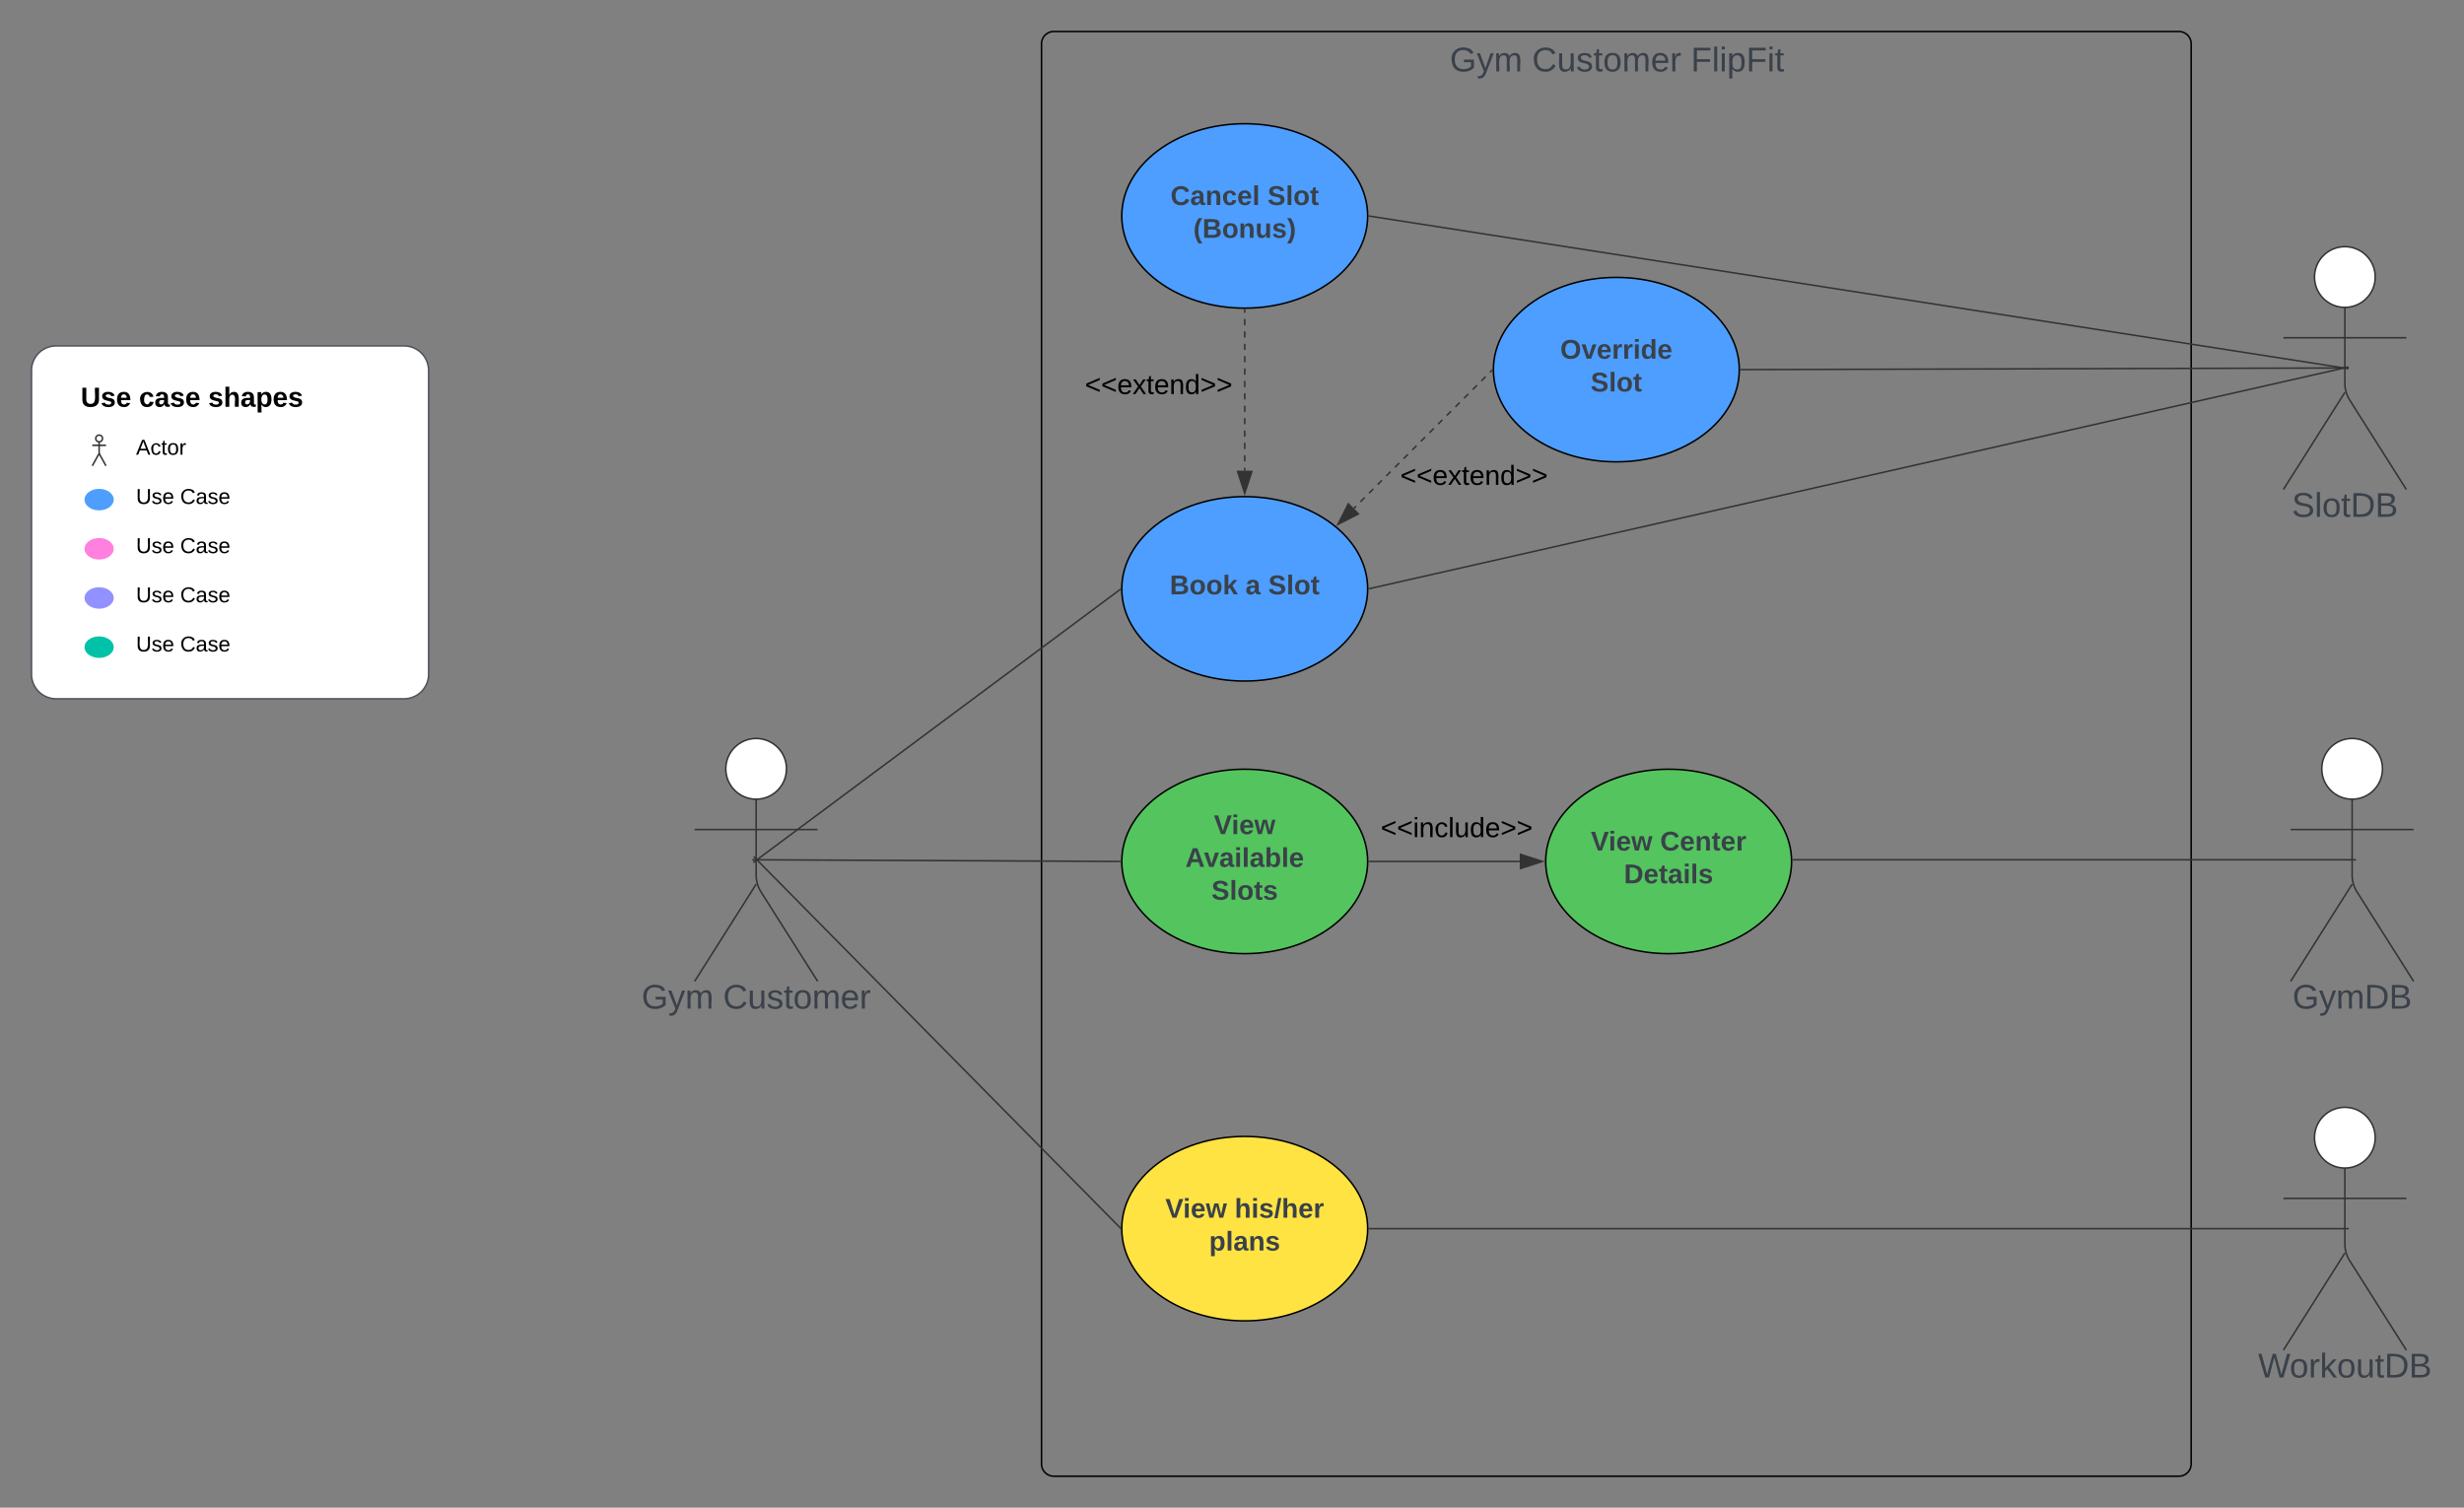 <svg xmlns="http://www.w3.org/2000/svg" xmlns:xlink="http://www.w3.org/1999/xlink" xmlns:lucid="lucid" width="1603.26" height="981"><rect width="100%" height="100%" fill="#808080" stroke="none"/><g transform="translate(-94.26 160.5)" lucid:page-tab-id=".Q4MUjXso07N"><path d="M771.95-132a8 8 0 0 1 8-8H1512a8 8 0 0 1 8 8v924a8 8 0 0 1-8 8H779.95a8 8 0 0 1-8-8z" stroke="#000" fill-opacity="0"/><use xlink:href="#a" transform="matrix(1,0,0,1,779.953,-132) translate(257.676 17.956)"/><use xlink:href="#b" transform="matrix(1,0,0,1,779.953,-132) translate(311.231 17.956)"/><use xlink:href="#c" transform="matrix(1,0,0,1,779.953,-132) translate(414.537 17.956)"/><path d="M984.17 222.64c0 33.14-35.82 60-80 60s-80-26.86-80-60 35.82-60 80-60 80 26.86 80 60z" stroke="#000" fill="#4d9eff"/><use xlink:href="#d" transform="matrix(1,0,0,1,848.17,186.64) translate(7.235 39.556)"/><use xlink:href="#e" transform="matrix(1,0,0,1,848.17,186.64) translate(56.469 39.556)"/><use xlink:href="#f" transform="matrix(1,0,0,1,848.17,186.64) translate(71.284 39.556)"/><path d="M114.76 80.57a16 16 0 0 1 16-16h226.4a16 16 0 0 1 16 16v197.6a16 16 0 0 1-16 16h-226.4a16 16 0 0 1-16-16z" stroke="#4c535d" fill="#fff"/><path d="M160.98 124.8c0 1.22-1 2.22-2.22 2.22-1.23 0-2.22-1-2.22-2.23s1-2.23 2.22-2.23c1.23 0 2.22 1 2.22 2.22z" stroke="#333" fill="#fff"/><path d="M158.76 127.02v6.66c0 .6.14 1.13.43 1.67l4 7.22m-4.44-8l-4.44 8m0-13.33h8.9" stroke="#333" fill="none"/><path d="M154.32 123.46c0-.5.4-.9.9-.9h7.1c.5 0 .9.4.9.9v18.22c0 .5-.4.9-.9.9h-7.1c-.5 0-.9-.4-.9-.9z" fill="none"/><path d="M168.76 164.57c0 4.14-4.48 7.5-10 7.5s-10-3.36-10-7.5c0-4.14 4.48-7.5 10-7.5s10 3.36 10 7.5z" stroke="#fff" fill="#4d9eff"/><path d="M168.76 196.57c0 4.14-4.48 7.5-10 7.5s-10-3.36-10-7.5c0-4.14 4.48-7.5 10-7.5s10 3.36 10 7.5z" stroke="#fff" fill="#ff80df"/><path d="M168.76 228.57c0 4.14-4.48 7.5-10 7.5s-10-3.36-10-7.5c0-4.14 4.48-7.5 10-7.5s10 3.36 10 7.5z" stroke="#fff" fill="#9391ff"/><path d="M168.76 260.57c0 4.14-4.48 7.5-10 7.5s-10-3.36-10-7.5c0-4.14 4.48-7.5 10-7.5s10 3.36 10 7.5z" stroke="#fff" fill="#00c2a8"/><use xlink:href="#g" transform="matrix(1,0,0,1,146.76,88.571) translate(0 15.6)"/><use xlink:href="#h" transform="matrix(1,0,0,1,146.76,88.571) translate(37.95 15.6)"/><use xlink:href="#i" transform="matrix(1,0,0,1,146.76,88.571) translate(82.95 15.6)"/><use xlink:href="#j" transform="matrix(1,0,0,1,182.76,120.571) translate(0 14.8)"/><use xlink:href="#k" transform="matrix(1,0,0,1,182.76,152.571) translate(0 14.8)"/><use xlink:href="#l" transform="matrix(1,0,0,1,182.76,152.571) translate(28.739 14.8)"/><use xlink:href="#k" transform="matrix(1,0,0,1,182.76,184.571) translate(0 14.8)"/><use xlink:href="#l" transform="matrix(1,0,0,1,182.76,184.571) translate(28.739 14.8)"/><use xlink:href="#k" transform="matrix(1,0,0,1,182.76,216.571) translate(0 14.8)"/><use xlink:href="#l" transform="matrix(1,0,0,1,182.76,216.571) translate(28.739 14.8)"/><use xlink:href="#k" transform="matrix(1,0,0,1,182.76,248.571) translate(0 14.8)"/><use xlink:href="#l" transform="matrix(1,0,0,1,182.76,248.571) translate(28.739 14.8)"/><path d="M1639.75 19.75c0 10.9-8.84 19.75-19.75 19.75-10.9 0-19.75-8.84-19.75-19.75C1600.25 8.85 1609.1 0 1620 0c10.9 0 19.75 8.84 19.75 19.75z" stroke="#333" fill="#fff"/><path d="M1620 39.5v49.3a20.7 20.7 0 0 0 3.2 11.07L1660 158m-40-63.2l-40 63.2m0-98.75h80" stroke="#333" fill="none"/><path d="M1580 6a6 6 0 0 1 6-6h68a6 6 0 0 1 6 6v168a6 6 0 0 1-6 6h-68a6 6 0 0 1-6-6z" fill="none"/><use xlink:href="#m" transform="matrix(1,0,0,1,1500,158) translate(85.494 17.778)"/><path d="M606 339.75c0 10.9-8.83 19.75-19.74 19.75-10.9 0-19.75-8.84-19.75-19.75 0-10.9 8.86-19.75 19.76-19.75 10.9 0 19.75 8.84 19.75 19.75z" stroke="#333" fill="#fff"/><path d="M586.26 359.5v49.3a20.7 20.7 0 0 0 3.2 11.07l36.8 58.13m-40-63.2l-40 63.2m0-98.75h80" stroke="#333" fill="none"/><path d="M546.26 326a6 6 0 0 1 6-6h68a6 6 0 0 1 6 6v168a6 6 0 0 1-6 6h-68a6 6 0 0 1-6-6z" fill="none"/><use xlink:href="#n" transform="matrix(1,0,0,1,466.263,478) translate(45.432 17.778)"/><use xlink:href="#o" transform="matrix(1,0,0,1,466.263,478) translate(98.457 17.778)"/><path d="M587.16 398.63l236.1-175.7M587.17 398.63l-2.8 2.1" stroke="#333" fill="none"/><path d="M823.67 222.63v.62l-.1.1-.6-.8.72-.55z" stroke="#333" stroke-width=".05" fill="#333"/><path d="M1619 79.04l-633.84 143.5M1619 79.05l3.43-.78" stroke="#333" fill="none"/><path d="M985.28 223l-.63.16.02-.5v-.53l.4-.1z" stroke="#333" stroke-width=".05" fill="#333"/><path d="M984.17-20c0 33.14-35.82 60-80 60s-80-26.86-80-60 35.82-60 80-60 80 26.86 80 60z" stroke="#000" fill="#4d9eff"/><use xlink:href="#p" transform="matrix(1,0,0,1,848.17,-56) translate(7.704 28.889)"/><use xlink:href="#q" transform="matrix(1,0,0,1,848.17,-56) translate(70.815 28.889)"/><use xlink:href="#r" transform="matrix(1,0,0,1,848.17,-56) translate(22.568 50.222)"/><path d="M1225.98 80c0 33.14-35.82 60-80 60-44.2 0-80-26.86-80-60s35.8-60 80-60c44.18 0 80 26.86 80 60z" stroke="#000" fill="#4d9eff"/><use xlink:href="#s" transform="matrix(1,0,0,1,1089.977,44) translate(19.481 28.889)"/><use xlink:href="#t" transform="matrix(1,0,0,1,1089.977,44) translate(39.259 50.222)"/><path d="M904.17 41v2.02m0 4.02v4.03m0 4.03v4.03m0 4.03v4.03m0 4.02v4.03m0 4.03v4.03m0 4.03v4.03m0 4.03v4.02m0 4.03v4.03m0 4.03v4.04m0 4.03v4.03m0 4.03v4.02m0 4.03v4.03m0 4.04v2.02" stroke="#333" fill="none"/><path d="M904.16 40.5h.5v.5h-1v-.52z" stroke="#333" stroke-width=".05" fill="#333"/><path d="M904.17 160.52l-4.63-14.26h9.26z" stroke="#333" fill="#333"/><use xlink:href="#u" transform="matrix(1,0,0,1,800.17,81.476) translate(0 14.4)"/><path d="M1065.12 80.35l-1.4 1.4m-2.8 2.82l-2.82 2.8m-2.8 2.82l-2.82 2.8m-2.8 2.8l-2.82 2.82m-2.8 2.8l-2.82 2.82m-2.8 2.8l-2.82 2.82m-2.8 2.8l-2.82 2.8m-2.8 2.83l-2.82 2.8m-2.8 2.8l-2.82 2.8m-2.8 2.82l-2.82 2.8m-2.8 2.82l-2.82 2.8m-2.8 2.82l-2.82 2.8m-2.8 2.82l-2.82 2.8m-2.8 2.82l-2.8 2.8m-2.82 2.82l-2.8 2.8m-2.82 2.82l-2.8 2.8m-2.82 2.82l-1.4 1.4" stroke="#333" fill="none"/><path d="M1065.48 80v.72l-.72-.7.74-.75z" stroke="#333" stroke-width=".05" fill="#333"/><path d="M964.77 180.7l6.8-13.36 6.57 6.56z" stroke="#333" fill="#333"/><use xlink:href="#u" transform="matrix(1,0,0,1,1005.359,140.594) translate(0 14.4)"/><path d="M1619 78.93L1226.98 80M1619 78.93h3.5" stroke="#333" fill="none"/><path d="M1227 80.5h-.54l.02-.5v-.5h.5z" stroke="#333" stroke-width=".05" fill="#333"/><path d="M1619 78.86L985.17-19.92M1619 78.85l3.46.54" stroke="#333" fill="none"/><path d="M985.25-20.41l-.15.97-.45-.07.02-.5v-.5z" stroke="#333" stroke-width=".05" fill="#333"/><path d="M984.17 400c0 33.14-35.82 60-80 60s-80-26.86-80-60 35.82-60 80-60 80 26.86 80 60z" stroke="#000" fill="#54c45e"/><use xlink:href="#v" transform="matrix(1,0,0,1,848.17,364) translate(35.926 18.222)"/><use xlink:href="#w" transform="matrix(1,0,0,1,848.17,364) translate(17.358 39.556)"/><use xlink:href="#x" transform="matrix(1,0,0,1,848.17,364) translate(34.321 60.889)"/><path d="M587.26 398.93l235.9 1.07M587.28 398.93h-3.52" stroke="#333" fill="none"/><path d="M823.68 399.5v1h-.52v-1z" stroke="#333" stroke-width=".05" fill="#333"/><path d="M1260 400c0 33.14-35.82 60-80 60s-80-26.86-80-60 35.82-60 80-60 80 26.86 80 60z" stroke="#000" fill="#54c45e"/><use xlink:href="#y" transform="matrix(1,0,0,1,1124,364) translate(5.383 28.889)"/><use xlink:href="#z" transform="matrix(1,0,0,1,1124,364) translate(50.469 28.889)"/><use xlink:href="#A" transform="matrix(1,0,0,1,1124,364) translate(26.914 50.222)"/><path d="M985.17 400h97.95" stroke="#333" fill="none"/><path d="M985.18 400.5h-.52v-1h.52z" stroke="#333" stroke-width=".05" fill="#333"/><path d="M1097.88 400l-14.26 4.63v-9.26z" stroke="#333" fill="#333"/><use xlink:href="#B" transform="matrix(1,0,0,1,992.635,369.765) translate(0 14.4)"/><path d="M1644.48 339.75c0 10.9-8.85 19.75-19.75 19.75s-19.75-8.84-19.75-19.75c0-10.9 8.84-19.75 19.75-19.75 10.9 0 19.75 8.84 19.75 19.75z" stroke="#333" fill="#fff"/><path d="M1624.73 359.5v49.3a20.7 20.7 0 0 0 3.2 11.07l36.8 58.13m-40-63.2l-40 63.2m0-98.75h80" stroke="#333" fill="none"/><path d="M1584.73 326a6 6 0 0 1 6-6h68a6 6 0 0 1 6 6v168a6 6 0 0 1-6 6h-68a6 6 0 0 1-6-6z" fill="none"/><g><use xlink:href="#C" transform="matrix(1,0,0,1,1504.727,478) translate(81.173 17.778)"/></g><path d="M1623.73 398.93h-362.76M1623.7 398.93h3.53" stroke="#333" fill="none"/><path d="M1260.98 399.43h-.5l-.03-1h.53z" stroke="#333" stroke-width=".05" fill="#333"/><path d="M984.17 638.93c0 33.14-35.82 60-80 60s-80-26.86-80-60c0-33.13 35.82-60 80-60s80 26.87 80 60z" stroke="#000" fill="#ffe342"/><g><use xlink:href="#y" transform="matrix(1,0,0,1,848.17,602.932) translate(4.37 28.889)"/><use xlink:href="#D" transform="matrix(1,0,0,1,848.17,602.932) translate(49.457 28.889)"/><use xlink:href="#E" transform="matrix(1,0,0,1,848.17,602.932) translate(32.84 50.222)"/></g><path d="M587.1 399.3l236.22 239.28M587.12 399.3l-2.46-2.5" stroke="#333" fill="none"/><path d="M823.7 638.24l-.03.68v.74l-.72-.74.72-.7z" stroke="#333" stroke-width=".05" fill="#333"/><path d="M1639.75 579.75c0 10.9-8.84 19.75-19.75 19.75-10.9 0-19.75-8.84-19.75-19.75 0-10.9 8.84-19.75 19.75-19.75 10.9 0 19.75 8.84 19.75 19.75z" stroke="#333" fill="#fff"/><path d="M1620 599.5v49.3a20.7 20.7 0 0 0 3.2 11.07L1660 718m-40-63.2l-40 63.2m0-98.75h80" stroke="#333" fill="none"/><path d="M1580 566a6 6 0 0 1 6-6h68a6 6 0 0 1 6 6v168a6 6 0 0 1-6 6h-68a6 6 0 0 1-6-6z" fill="none"/><g><use xlink:href="#F" transform="matrix(1,0,0,1,1500,718) translate(63.519 17.778)"/></g><path d="M1619 638.93H985.17M1619 638.93h3.5" stroke="#333" fill="none"/><path d="M985.18 639.43h-.52v-1h.52z" stroke="#333" stroke-width=".05" fill="#333"/><defs><path fill="#3a414a" d="M143 4C61 4 22-44 18-125c-5-107 100-154 193-111 17 8 29 25 37 43l-32 9c-13-25-37-40-76-40-61 0-88 39-88 99 0 61 29 100 91 101 35 0 62-11 79-27v-45h-74v-28h105v86C228-13 192 4 143 4" id="G"/><path fill="#3a414a" d="M179-190L93 31C79 59 56 82 12 73V49c39 6 53-20 64-50L1-190h34L92-34l54-156h33" id="H"/><path fill="#3a414a" d="M210-169c-67 3-38 105-44 169h-31v-121c0-29-5-50-35-48C34-165 62-65 56 0H25l-1-190h30c1 10-1 24 2 32 10-44 99-50 107 0 11-21 27-35 58-36 85-2 47 119 55 194h-31v-121c0-29-5-49-35-48" id="I"/><g id="a"><use transform="matrix(0.062,0,0,0.062,0,0)" xlink:href="#G"/><use transform="matrix(0.062,0,0,0.062,17.457,0)" xlink:href="#H"/><use transform="matrix(0.062,0,0,0.062,28.679,0)" xlink:href="#I"/></g><path fill="#3a414a" d="M212-179c-10-28-35-45-73-45-59 0-87 40-87 99 0 60 29 101 89 101 43 0 62-24 78-52l27 14C228-24 195 4 139 4 59 4 22-46 18-125c-6-104 99-153 187-111 19 9 31 26 39 46" id="J"/><path fill="#3a414a" d="M84 4C-5 8 30-112 23-190h32v120c0 31 7 50 39 49 72-2 45-101 50-169h31l1 190h-30c-1-10 1-25-2-33-11 22-28 36-60 37" id="K"/><path fill="#3a414a" d="M135-143c-3-34-86-38-87 0 15 53 115 12 119 90S17 21 10-45l28-5c4 36 97 45 98 0-10-56-113-15-118-90-4-57 82-63 122-42 12 7 21 19 24 35" id="L"/><path fill="#3a414a" d="M59-47c-2 24 18 29 38 22v24C64 9 27 4 27-40v-127H5v-23h24l9-43h21v43h35v23H59v120" id="M"/><path fill="#3a414a" d="M100-194c62-1 85 37 85 99 1 63-27 99-86 99S16-35 15-95c0-66 28-99 85-99zM99-20c44 1 53-31 53-75 0-43-8-75-51-75s-53 32-53 75 10 74 51 75" id="N"/><path fill="#3a414a" d="M100-194c63 0 86 42 84 106H49c0 40 14 67 53 68 26 1 43-12 49-29l28 8c-11 28-37 45-77 45C44 4 14-33 15-96c1-61 26-98 85-98zm52 81c6-60-76-77-97-28-3 7-6 17-6 28h103" id="O"/><path fill="#3a414a" d="M114-163C36-179 61-72 57 0H25l-1-190h30c1 12-1 29 2 39 6-27 23-49 58-41v29" id="P"/><g id="b"><use transform="matrix(0.062,0,0,0.062,0,0)" xlink:href="#J"/><use transform="matrix(0.062,0,0,0.062,16.148,0)" xlink:href="#K"/><use transform="matrix(0.062,0,0,0.062,28.617,0)" xlink:href="#L"/><use transform="matrix(0.062,0,0,0.062,39.839,0)" xlink:href="#M"/><use transform="matrix(0.062,0,0,0.062,46.073,0)" xlink:href="#N"/><use transform="matrix(0.062,0,0,0.062,58.543,0)" xlink:href="#I"/><use transform="matrix(0.062,0,0,0.062,77.184,0)" xlink:href="#O"/><use transform="matrix(0.062,0,0,0.062,89.653,0)" xlink:href="#P"/></g><path fill="#3a414a" d="M63-220v92h138v28H63V0H30v-248h175v28H63" id="Q"/><path fill="#3a414a" d="M24 0v-261h32V0H24" id="R"/><path fill="#3a414a" d="M24-231v-30h32v30H24zM24 0v-190h32V0H24" id="S"/><path fill="#3a414a" d="M115-194c55 1 70 41 70 98S169 2 115 4C84 4 66-9 55-30l1 105H24l-1-265h31l2 30c10-21 28-34 59-34zm-8 174c40 0 45-34 45-75s-6-73-45-74c-42 0-51 32-51 76 0 43 10 73 51 73" id="T"/><g id="c"><use transform="matrix(0.062,0,0,0.062,0,0)" xlink:href="#Q"/><use transform="matrix(0.062,0,0,0.062,13.654,0)" xlink:href="#R"/><use transform="matrix(0.062,0,0,0.062,18.579,0)" xlink:href="#S"/><use transform="matrix(0.062,0,0,0.062,23.504,0)" xlink:href="#T"/><use transform="matrix(0.062,0,0,0.062,35.973,0)" xlink:href="#Q"/><use transform="matrix(0.062,0,0,0.062,49.627,0)" xlink:href="#S"/><use transform="matrix(0.062,0,0,0.062,54.552,0)" xlink:href="#M"/></g><path fill="#3a414a" d="M182-130c37 4 62 22 62 59C244 23 116-4 24 0v-248c84 5 203-23 205 63 0 31-19 50-47 55zM76-148c40-3 101 13 101-30 0-44-60-28-101-31v61zm0 110c48-3 116 14 116-37 0-48-69-32-116-35v72" id="U"/><path fill="#3a414a" d="M110-194c64 0 96 36 96 99 0 64-35 99-97 99-61 0-95-36-95-99 0-62 34-99 96-99zm-1 164c35 0 45-28 45-65 0-40-10-65-43-65-34 0-45 26-45 65 0 36 10 65 43 65" id="V"/><path fill="#3a414a" d="M147 0L96-86 75-71V0H25v-261h50v150l67-79h53l-66 74L201 0h-54" id="W"/><g id="d"><use transform="matrix(0.049,0,0,0.049,0,0)" xlink:href="#U"/><use transform="matrix(0.049,0,0,0.049,12.79,0)" xlink:href="#V"/><use transform="matrix(0.049,0,0,0.049,23.605,0)" xlink:href="#V"/><use transform="matrix(0.049,0,0,0.049,34.42,0)" xlink:href="#W"/></g><path fill="#3a414a" d="M133-34C117-15 103 5 69 4 32 3 11-16 11-54c-1-60 55-63 116-61 1-26-3-47-28-47-18 1-26 9-28 27l-52-2c7-38 36-58 82-57s74 22 75 68l1 82c-1 14 12 18 25 15v27c-30 8-71 5-69-32zm-48 3c29 0 43-24 42-57-32 0-66-3-65 30 0 17 8 27 23 27" id="X"/><use transform="matrix(0.049,0,0,0.049,0,0)" xlink:href="#X" id="e"/><path fill="#3a414a" d="M169-182c-1-43-94-46-97-3 18 66 151 10 154 114 3 95-165 93-204 36-6-8-10-19-12-30l50-8c3 46 112 56 116 5-17-69-150-10-154-114-4-87 153-88 188-35 5 8 8 18 10 28" id="Y"/><path fill="#3a414a" d="M25 0v-261h50V0H25" id="Z"/><path fill="#3a414a" d="M115-3C79 11 28 4 28-45v-112H4v-33h27l15-45h31v45h36v33H77v99c-1 23 16 31 38 25v30" id="aa"/><g id="f"><use transform="matrix(0.049,0,0,0.049,0,0)" xlink:href="#Y"/><use transform="matrix(0.049,0,0,0.049,11.852,0)" xlink:href="#Z"/><use transform="matrix(0.049,0,0,0.049,16.79,0)" xlink:href="#V"/><use transform="matrix(0.049,0,0,0.049,27.605,0)" xlink:href="#aa"/></g><path d="M238-95c0 69-44 99-111 99C63 4 22-25 22-93v-155h51v151c-1 38 19 59 55 60 90 1 49-130 58-211h52v153" id="ab"/><path d="M137-138c1-29-70-34-71-4 15 46 118 7 119 86 1 83-164 76-172 9l43-7c4 19 20 25 44 25 33 8 57-30 24-41C81-84 22-81 20-136c-2-80 154-74 161-7" id="ac"/><path d="M185-48c-13 30-37 53-82 52C43 2 14-33 14-96s30-98 90-98c62 0 83 45 84 108H66c0 31 8 55 39 56 18 0 30-7 34-22zm-45-69c5-46-57-63-70-21-2 6-4 13-4 21h74" id="ad"/><g id="g"><use transform="matrix(0.05,0,0,0.05,0,0)" xlink:href="#ab"/><use transform="matrix(0.05,0,0,0.05,12.95,0)" xlink:href="#ac"/><use transform="matrix(0.05,0,0,0.05,22.95,0)" xlink:href="#ad"/></g><path d="M190-63c-7 42-38 67-86 67-59 0-84-38-90-98-12-110 154-137 174-36l-49 2c-2-19-15-32-35-32-30 0-35 28-38 64-6 74 65 87 74 30" id="ae"/><path d="M133-34C117-15 103 5 69 4 32 3 11-16 11-54c-1-60 55-63 116-61 1-26-3-47-28-47-18 1-26 9-28 27l-52-2c7-38 36-58 82-57s74 22 75 68l1 82c-1 14 12 18 25 15v27c-30 8-71 5-69-32zm-48 3c29 0 43-24 42-57-32 0-66-3-65 30 0 17 8 27 23 27" id="af"/><g id="h"><use transform="matrix(0.05,0,0,0.05,0,0)" xlink:href="#ae"/><use transform="matrix(0.05,0,0,0.05,10,0)" xlink:href="#af"/><use transform="matrix(0.05,0,0,0.05,20,0)" xlink:href="#ac"/><use transform="matrix(0.05,0,0,0.05,30,0)" xlink:href="#ad"/></g><path d="M114-157C55-157 80-60 75 0H25v-261h50l-1 109c12-26 28-41 61-42 86-1 58 113 63 194h-50c-7-57 23-157-34-157" id="ag"/><path d="M135-194c53 0 70 44 70 98 0 56-19 98-73 100-31 1-45-17-59-34 3 33 2 69 2 105H25l-1-265h48c2 10 0 23 3 31 11-24 29-35 60-35zM114-30c33 0 39-31 40-66 0-38-9-64-40-64-56 0-55 130 0 130" id="ah"/><g id="i"><use transform="matrix(0.05,0,0,0.05,0,0)" xlink:href="#ac"/><use transform="matrix(0.05,0,0,0.05,10,0)" xlink:href="#ag"/><use transform="matrix(0.05,0,0,0.05,20.95,0)" xlink:href="#af"/><use transform="matrix(0.05,0,0,0.05,30.95,0)" xlink:href="#ah"/><use transform="matrix(0.05,0,0,0.05,41.9,0)" xlink:href="#ad"/><use transform="matrix(0.05,0,0,0.05,51.9,0)" xlink:href="#ac"/></g><path d="M205 0l-28-72H64L36 0H1l101-248h38L239 0h-34zm-38-99l-47-123c-12 45-31 82-46 123h93" id="ai"/><path d="M96-169c-40 0-48 33-48 73s9 75 48 75c24 0 41-14 43-38l32 2c-6 37-31 61-74 61-59 0-76-41-82-99-10-93 101-131 147-64 4 7 5 14 7 22l-32 3c-4-21-16-35-41-35" id="aj"/><path d="M59-47c-2 24 18 29 38 22v24C64 9 27 4 27-40v-127H5v-23h24l9-43h21v43h35v23H59v120" id="ak"/><path d="M100-194c62-1 85 37 85 99 1 63-27 99-86 99S16-35 15-95c0-66 28-99 85-99zM99-20c44 1 53-31 53-75 0-43-8-75-51-75s-53 32-53 75 10 74 51 75" id="al"/><path d="M114-163C36-179 61-72 57 0H25l-1-190h30c1 12-1 29 2 39 6-27 23-49 58-41v29" id="am"/><g id="j"><use transform="matrix(0.039,0,0,0.039,0,0)" xlink:href="#ai"/><use transform="matrix(0.039,0,0,0.039,9.333,0)" xlink:href="#aj"/><use transform="matrix(0.039,0,0,0.039,16.333,0)" xlink:href="#ak"/><use transform="matrix(0.039,0,0,0.039,20.222,0)" xlink:href="#al"/><use transform="matrix(0.039,0,0,0.039,28,0)" xlink:href="#am"/></g><path d="M232-93c-1 65-40 97-104 97C67 4 28-28 28-90v-158h33c8 89-33 224 67 224 102 0 64-133 71-224h33v155" id="an"/><path d="M135-143c-3-34-86-38-87 0 15 53 115 12 119 90S17 21 10-45l28-5c4 36 97 45 98 0-10-56-113-15-118-90-4-57 82-63 122-42 12 7 21 19 24 35" id="ao"/><path d="M100-194c63 0 86 42 84 106H49c0 40 14 67 53 68 26 1 43-12 49-29l28 8c-11 28-37 45-77 45C44 4 14-33 15-96c1-61 26-98 85-98zm52 81c6-60-76-77-97-28-3 7-6 17-6 28h103" id="ap"/><g id="k"><use transform="matrix(0.039,0,0,0.039,0,0)" xlink:href="#an"/><use transform="matrix(0.039,0,0,0.039,10.072,0)" xlink:href="#ao"/><use transform="matrix(0.039,0,0,0.039,17.072,0)" xlink:href="#ap"/></g><path d="M212-179c-10-28-35-45-73-45-59 0-87 40-87 99 0 60 29 101 89 101 43 0 62-24 78-52l27 14C228-24 195 4 139 4 59 4 22-46 18-125c-6-104 99-153 187-111 19 9 31 26 39 46" id="aq"/><path d="M141-36C126-15 110 5 73 4 37 3 15-17 15-53c-1-64 63-63 125-63 3-35-9-54-41-54-24 1-41 7-42 31l-33-3c5-37 33-52 76-52 45 0 72 20 72 64v82c-1 20 7 32 28 27v20c-31 9-61-2-59-35zM48-53c0 20 12 33 32 33 41-3 63-29 60-74-43 2-92-5-92 41" id="ar"/><g id="l"><use transform="matrix(0.039,0,0,0.039,0,0)" xlink:href="#aq"/><use transform="matrix(0.039,0,0,0.039,10.072,0)" xlink:href="#ar"/><use transform="matrix(0.039,0,0,0.039,17.85,0)" xlink:href="#ao"/><use transform="matrix(0.039,0,0,0.039,24.85,0)" xlink:href="#ap"/></g><path fill="#3a414a" d="M185-189c-5-48-123-54-124 2 14 75 158 14 163 119 3 78-121 87-175 55-17-10-28-26-33-46l33-7c5 56 141 63 141-1 0-78-155-14-162-118-5-82 145-84 179-34 5 7 8 16 11 25" id="as"/><path fill="#3a414a" d="M30-248c118-7 216 8 213 122C240-48 200 0 122 0H30v-248zM63-27c89 8 146-16 146-99s-60-101-146-95v194" id="at"/><path fill="#3a414a" d="M160-131c35 5 61 23 61 61C221 17 115-2 30 0v-248c76 3 177-17 177 60 0 33-19 50-47 57zm-97-11c50-1 110 9 110-42 0-47-63-36-110-37v79zm0 115c55-2 124 14 124-45 0-56-70-42-124-44v89" id="au"/><g id="m"><use transform="matrix(0.062,0,0,0.062,0,0)" xlink:href="#as"/><use transform="matrix(0.062,0,0,0.062,14.815,0)" xlink:href="#R"/><use transform="matrix(0.062,0,0,0.062,19.691,0)" xlink:href="#N"/><use transform="matrix(0.062,0,0,0.062,32.037,0)" xlink:href="#M"/><use transform="matrix(0.062,0,0,0.062,38.21,0)" xlink:href="#at"/><use transform="matrix(0.062,0,0,0.062,54.198,0)" xlink:href="#au"/></g><g id="n"><use transform="matrix(0.062,0,0,0.062,0,0)" xlink:href="#G"/><use transform="matrix(0.062,0,0,0.062,17.284,0)" xlink:href="#H"/><use transform="matrix(0.062,0,0,0.062,28.395,0)" xlink:href="#I"/></g><g id="o"><use transform="matrix(0.062,0,0,0.062,0,0)" xlink:href="#J"/><use transform="matrix(0.062,0,0,0.062,15.988,0)" xlink:href="#K"/><use transform="matrix(0.062,0,0,0.062,28.333,0)" xlink:href="#L"/><use transform="matrix(0.062,0,0,0.062,39.444,0)" xlink:href="#M"/><use transform="matrix(0.062,0,0,0.062,45.617,0)" xlink:href="#N"/><use transform="matrix(0.062,0,0,0.062,57.963,0)" xlink:href="#I"/><use transform="matrix(0.062,0,0,0.062,76.42,0)" xlink:href="#O"/><use transform="matrix(0.062,0,0,0.062,88.765,0)" xlink:href="#P"/></g><path fill="#3a414a" d="M67-125c0 53 21 87 73 88 37 1 54-22 65-47l45 17C233-25 199 4 140 4 58 4 20-42 15-125 8-235 124-281 211-232c18 10 29 29 36 50l-46 12c-8-25-30-41-62-41-52 0-71 34-72 86" id="av"/><path fill="#3a414a" d="M135-194c87-1 58 113 63 194h-50c-7-57 23-157-34-157-59 0-34 97-39 157H25l-1-190h47c2 12-1 28 3 38 12-26 28-41 61-42" id="aw"/><path fill="#3a414a" d="M190-63c-7 42-38 67-86 67-59 0-84-38-90-98-12-110 154-137 174-36l-49 2c-2-19-15-32-35-32-30 0-35 28-38 64-6 74 65 87 74 30" id="ax"/><path fill="#3a414a" d="M185-48c-13 30-37 53-82 52C43 2 14-33 14-96s30-98 90-98c62 0 83 45 84 108H66c0 31 8 55 39 56 18 0 30-7 34-22zm-45-69c5-46-57-63-70-21-2 6-4 13-4 21h74" id="ay"/><g id="p"><use transform="matrix(0.049,0,0,0.049,0,0)" xlink:href="#av"/><use transform="matrix(0.049,0,0,0.049,12.79,0)" xlink:href="#X"/><use transform="matrix(0.049,0,0,0.049,22.667,0)" xlink:href="#aw"/><use transform="matrix(0.049,0,0,0.049,33.481,0)" xlink:href="#ax"/><use transform="matrix(0.049,0,0,0.049,43.358,0)" xlink:href="#ay"/><use transform="matrix(0.049,0,0,0.049,53.235,0)" xlink:href="#Z"/></g><g id="q"><use transform="matrix(0.049,0,0,0.049,0,0)" xlink:href="#Y"/><use transform="matrix(0.049,0,0,0.049,11.852,0)" xlink:href="#Z"/><use transform="matrix(0.049,0,0,0.049,16.79,0)" xlink:href="#V"/><use transform="matrix(0.049,0,0,0.049,27.605,0)" xlink:href="#aa"/></g><path fill="#3a414a" d="M67-93c0 74 22 123 53 168H70C40 30 18-18 18-93s22-123 52-168h50c-32 44-53 94-53 168" id="az"/><path fill="#3a414a" d="M85 4C-2 5 27-109 22-190h50c7 57-23 150 33 157 60-5 35-97 40-157h50l1 190h-47c-2-12 1-28-3-38-12 25-28 42-61 42" id="aA"/><path fill="#3a414a" d="M137-138c1-29-70-34-71-4 15 46 118 7 119 86 1 83-164 76-172 9l43-7c4 19 20 25 44 25 33 8 57-30 24-41C81-84 22-81 20-136c-2-80 154-74 161-7" id="aB"/><path fill="#3a414a" d="M102-93c0 74-22 123-52 168H0C30 29 54-18 53-93c0-74-22-123-53-168h50c30 45 52 94 52 168" id="aC"/><g id="r"><use transform="matrix(0.049,0,0,0.049,0,0)" xlink:href="#az"/><use transform="matrix(0.049,0,0,0.049,5.877,0)" xlink:href="#U"/><use transform="matrix(0.049,0,0,0.049,18.667,0)" xlink:href="#V"/><use transform="matrix(0.049,0,0,0.049,29.481,0)" xlink:href="#aw"/><use transform="matrix(0.049,0,0,0.049,40.296,0)" xlink:href="#aA"/><use transform="matrix(0.049,0,0,0.049,51.111,0)" xlink:href="#aB"/><use transform="matrix(0.049,0,0,0.049,60.988,0)" xlink:href="#aC"/></g><path fill="#3a414a" d="M140-251c80 0 125 45 125 126S219 4 139 4C58 4 15-44 15-125s44-126 125-126zm-1 214c52 0 73-35 73-88 0-50-21-86-72-86-52 0-73 35-73 86s22 88 72 88" id="aD"/><path fill="#3a414a" d="M128 0H69L1-190h53L99-40l48-150h52" id="aE"/><path fill="#3a414a" d="M135-150c-39-12-60 13-60 57V0H25l-1-190h47c2 13-1 29 3 40 6-28 27-53 61-41v41" id="aF"/><path fill="#3a414a" d="M25-224v-37h50v37H25zM25 0v-190h50V0H25" id="aG"/><path fill="#3a414a" d="M88-194c31-1 46 15 58 34l-1-101h50l1 261h-48c-2-10 0-23-3-31C134-8 116 4 84 4 32 4 16-41 15-95c0-56 19-97 73-99zm17 164c33 0 40-30 41-66 1-37-9-64-41-64s-38 30-39 65c0 43 13 65 39 65" id="aH"/><g id="s"><use transform="matrix(0.049,0,0,0.049,0,0)" xlink:href="#aD"/><use transform="matrix(0.049,0,0,0.049,13.827,0)" xlink:href="#aE"/><use transform="matrix(0.049,0,0,0.049,23.704,0)" xlink:href="#ay"/><use transform="matrix(0.049,0,0,0.049,33.58,0)" xlink:href="#aF"/><use transform="matrix(0.049,0,0,0.049,40.494,0)" xlink:href="#aF"/><use transform="matrix(0.049,0,0,0.049,47.407,0)" xlink:href="#aG"/><use transform="matrix(0.049,0,0,0.049,52.346,0)" xlink:href="#aH"/><use transform="matrix(0.049,0,0,0.049,63.16,0)" xlink:href="#ay"/></g><g id="t"><use transform="matrix(0.049,0,0,0.049,0,0)" xlink:href="#Y"/><use transform="matrix(0.049,0,0,0.049,11.852,0)" xlink:href="#Z"/><use transform="matrix(0.049,0,0,0.049,16.79,0)" xlink:href="#V"/><use transform="matrix(0.049,0,0,0.049,27.605,0)" xlink:href="#aa"/></g><path d="M18-100v-36l175-74v27L42-118l151 64v27" id="aI"/><path d="M141 0L90-78 38 0H4l68-98-65-92h35l48 74 47-74h35l-64 92 68 98h-35" id="aJ"/><path d="M117-194c89-4 53 116 60 194h-32v-121c0-31-8-49-39-48C34-167 62-67 57 0H25l-1-190h30c1 10-1 24 2 32 11-22 29-35 61-36" id="aK"/><path d="M85-194c31 0 48 13 60 33l-1-100h32l1 261h-30c-2-10 0-23-3-31C134-8 116 4 85 4 32 4 16-35 15-94c0-66 23-100 70-100zm9 24c-40 0-46 34-46 75 0 40 6 74 45 74 42 0 51-32 51-76 0-42-9-74-50-73" id="aL"/><path d="M18-27v-27l151-64-151-65v-27l175 74v36" id="aM"/><g id="u"><use transform="matrix(0.05,0,0,0.05,0,0)" xlink:href="#aI"/><use transform="matrix(0.05,0,0,0.05,10.5,0)" xlink:href="#aI"/><use transform="matrix(0.05,0,0,0.05,21,0)" xlink:href="#ap"/><use transform="matrix(0.05,0,0,0.05,31,0)" xlink:href="#aJ"/><use transform="matrix(0.05,0,0,0.05,40,0)" xlink:href="#ak"/><use transform="matrix(0.05,0,0,0.05,45,0)" xlink:href="#ap"/><use transform="matrix(0.05,0,0,0.05,55,0)" xlink:href="#aK"/><use transform="matrix(0.05,0,0,0.05,65,0)" xlink:href="#aL"/><use transform="matrix(0.05,0,0,0.05,75,0)" xlink:href="#aM"/><use transform="matrix(0.05,0,0,0.05,85.5,0)" xlink:href="#aM"/></g><path fill="#3a414a" d="M147 0H94L2-248h55l64 206c17-72 42-137 63-206h54" id="aN"/><path fill="#3a414a" d="M231 0h-52l-39-155L100 0H48L-1-190h46L77-45c9-52 24-97 36-145h53l37 145 32-145h46" id="aO"/><g id="v"><use transform="matrix(0.049,0,0,0.049,0,0)" xlink:href="#aN"/><use transform="matrix(0.049,0,0,0.049,11.506,0)" xlink:href="#aG"/><use transform="matrix(0.049,0,0,0.049,16.444,0)" xlink:href="#ay"/><use transform="matrix(0.049,0,0,0.049,26.321,0)" xlink:href="#aO"/></g><path fill="#3a414a" d="M199 0l-22-63H83L61 0H9l90-248h61L250 0h-51zm-33-102l-36-108c-10 38-24 72-36 108h72" id="aP"/><path fill="#3a414a" d="M135-194c52 0 70 43 70 98 0 56-19 99-73 100-30 1-46-15-58-35L72 0H24l1-261h50v104c11-23 29-37 60-37zM114-30c31 0 40-27 40-66 0-37-7-63-39-63s-41 28-41 65c0 36 8 64 40 64" id="aQ"/><g id="w"><use transform="matrix(0.049,0,0,0.049,0,0)" xlink:href="#aP"/><use transform="matrix(0.049,0,0,0.049,12.148,0)" xlink:href="#aE"/><use transform="matrix(0.049,0,0,0.049,22.025,0)" xlink:href="#X"/><use transform="matrix(0.049,0,0,0.049,31.901,0)" xlink:href="#aG"/><use transform="matrix(0.049,0,0,0.049,36.84,0)" xlink:href="#Z"/><use transform="matrix(0.049,0,0,0.049,41.778,0)" xlink:href="#X"/><use transform="matrix(0.049,0,0,0.049,51.654,0)" xlink:href="#aQ"/><use transform="matrix(0.049,0,0,0.049,62.469,0)" xlink:href="#Z"/><use transform="matrix(0.049,0,0,0.049,67.407,0)" xlink:href="#ay"/></g><g id="x"><use transform="matrix(0.049,0,0,0.049,0,0)" xlink:href="#Y"/><use transform="matrix(0.049,0,0,0.049,11.852,0)" xlink:href="#Z"/><use transform="matrix(0.049,0,0,0.049,16.79,0)" xlink:href="#V"/><use transform="matrix(0.049,0,0,0.049,27.605,0)" xlink:href="#aa"/><use transform="matrix(0.049,0,0,0.049,33.481,0)" xlink:href="#aB"/></g><g id="y"><use transform="matrix(0.049,0,0,0.049,0,0)" xlink:href="#aN"/><use transform="matrix(0.049,0,0,0.049,11.506,0)" xlink:href="#aG"/><use transform="matrix(0.049,0,0,0.049,16.444,0)" xlink:href="#ay"/><use transform="matrix(0.049,0,0,0.049,26.321,0)" xlink:href="#aO"/></g><g id="z"><use transform="matrix(0.049,0,0,0.049,0,0)" xlink:href="#av"/><use transform="matrix(0.049,0,0,0.049,12.79,0)" xlink:href="#ay"/><use transform="matrix(0.049,0,0,0.049,22.667,0)" xlink:href="#aw"/><use transform="matrix(0.049,0,0,0.049,33.481,0)" xlink:href="#aa"/><use transform="matrix(0.049,0,0,0.049,39.358,0)" xlink:href="#ay"/><use transform="matrix(0.049,0,0,0.049,49.235,0)" xlink:href="#aF"/></g><path fill="#3a414a" d="M24-248c120-7 223 5 221 122C244-46 201 0 124 0H24v-248zM76-40c74 7 117-18 117-86 0-67-45-88-117-82v168" id="aR"/><g id="A"><use transform="matrix(0.049,0,0,0.049,0,0)" xlink:href="#aR"/><use transform="matrix(0.049,0,0,0.049,12.79,0)" xlink:href="#ay"/><use transform="matrix(0.049,0,0,0.049,22.667,0)" xlink:href="#aa"/><use transform="matrix(0.049,0,0,0.049,28.543,0)" xlink:href="#X"/><use transform="matrix(0.049,0,0,0.049,38.42,0)" xlink:href="#aG"/><use transform="matrix(0.049,0,0,0.049,43.358,0)" xlink:href="#Z"/><use transform="matrix(0.049,0,0,0.049,48.296,0)" xlink:href="#aB"/></g><path d="M24-231v-30h32v30H24zM24 0v-190h32V0H24" id="aS"/><path d="M24 0v-261h32V0H24" id="aT"/><path d="M84 4C-5 8 30-112 23-190h32v120c0 31 7 50 39 49 72-2 45-101 50-169h31l1 190h-30c-1-10 1-25-2-33-11 22-28 36-60 37" id="aU"/><g id="B"><use transform="matrix(0.05,0,0,0.05,0,0)" xlink:href="#aI"/><use transform="matrix(0.05,0,0,0.05,10.5,0)" xlink:href="#aI"/><use transform="matrix(0.05,0,0,0.05,21,0)" xlink:href="#aS"/><use transform="matrix(0.05,0,0,0.05,24.95,0)" xlink:href="#aK"/><use transform="matrix(0.05,0,0,0.05,34.95,0)" xlink:href="#aj"/><use transform="matrix(0.05,0,0,0.05,43.95,0)" xlink:href="#aT"/><use transform="matrix(0.05,0,0,0.05,47.9,0)" xlink:href="#aU"/><use transform="matrix(0.05,0,0,0.05,57.9,0)" xlink:href="#aL"/><use transform="matrix(0.05,0,0,0.05,67.9,0)" xlink:href="#ap"/><use transform="matrix(0.05,0,0,0.05,77.9,0)" xlink:href="#aM"/><use transform="matrix(0.05,0,0,0.05,88.4,0)" xlink:href="#aM"/></g><g id="C"><use transform="matrix(0.062,0,0,0.062,0,0)" xlink:href="#G"/><use transform="matrix(0.062,0,0,0.062,17.284,0)" xlink:href="#H"/><use transform="matrix(0.062,0,0,0.062,28.395,0)" xlink:href="#I"/><use transform="matrix(0.062,0,0,0.062,46.852,0)" xlink:href="#at"/><use transform="matrix(0.062,0,0,0.062,62.84,0)" xlink:href="#au"/></g><path fill="#3a414a" d="M114-157C55-157 80-60 75 0H25v-261h50l-1 109c12-26 28-41 61-42 86-1 58 113 63 194h-50c-7-57 23-157-34-157" id="aV"/><path fill="#3a414a" d="M4 7l51-268h42L46 7H4" id="aW"/><g id="D"><use transform="matrix(0.049,0,0,0.049,0,0)" xlink:href="#aV"/><use transform="matrix(0.049,0,0,0.049,10.815,0)" xlink:href="#aG"/><use transform="matrix(0.049,0,0,0.049,15.753,0)" xlink:href="#aB"/><use transform="matrix(0.049,0,0,0.049,25.63,0)" xlink:href="#aW"/><use transform="matrix(0.049,0,0,0.049,30.568,0)" xlink:href="#aV"/><use transform="matrix(0.049,0,0,0.049,41.383,0)" xlink:href="#ay"/><use transform="matrix(0.049,0,0,0.049,51.259,0)" xlink:href="#aF"/></g><path fill="#3a414a" d="M135-194c53 0 70 44 70 98 0 56-19 98-73 100-31 1-45-17-59-34 3 33 2 69 2 105H25l-1-265h48c2 10 0 23 3 31 11-24 29-35 60-35zM114-30c33 0 39-31 40-66 0-38-9-64-40-64-56 0-55 130 0 130" id="aX"/><g id="E"><use transform="matrix(0.049,0,0,0.049,0,0)" xlink:href="#aX"/><use transform="matrix(0.049,0,0,0.049,10.815,0)" xlink:href="#Z"/><use transform="matrix(0.049,0,0,0.049,15.753,0)" xlink:href="#X"/><use transform="matrix(0.049,0,0,0.049,25.63,0)" xlink:href="#aw"/><use transform="matrix(0.049,0,0,0.049,36.444,0)" xlink:href="#aB"/></g><path fill="#3a414a" d="M266 0h-40l-56-210L115 0H75L2-248h35L96-30l15-64 43-154h32l59 218 59-218h35" id="aY"/><path fill="#3a414a" d="M143 0L79-87 56-68V0H24v-261h32v163l83-92h37l-77 82L181 0h-38" id="aZ"/><g id="F"><use transform="matrix(0.062,0,0,0.062,0,0)" xlink:href="#aY"/><use transform="matrix(0.062,0,0,0.062,20.494,0)" xlink:href="#N"/><use transform="matrix(0.062,0,0,0.062,32.84,0)" xlink:href="#P"/><use transform="matrix(0.062,0,0,0.062,40.185,0)" xlink:href="#aZ"/><use transform="matrix(0.062,0,0,0.062,51.296,0)" xlink:href="#N"/><use transform="matrix(0.062,0,0,0.062,63.642,0)" xlink:href="#K"/><use transform="matrix(0.062,0,0,0.062,75.988,0)" xlink:href="#M"/><use transform="matrix(0.062,0,0,0.062,82.16,0)" xlink:href="#at"/><use transform="matrix(0.062,0,0,0.062,98.148,0)" xlink:href="#au"/></g></defs></g></svg>